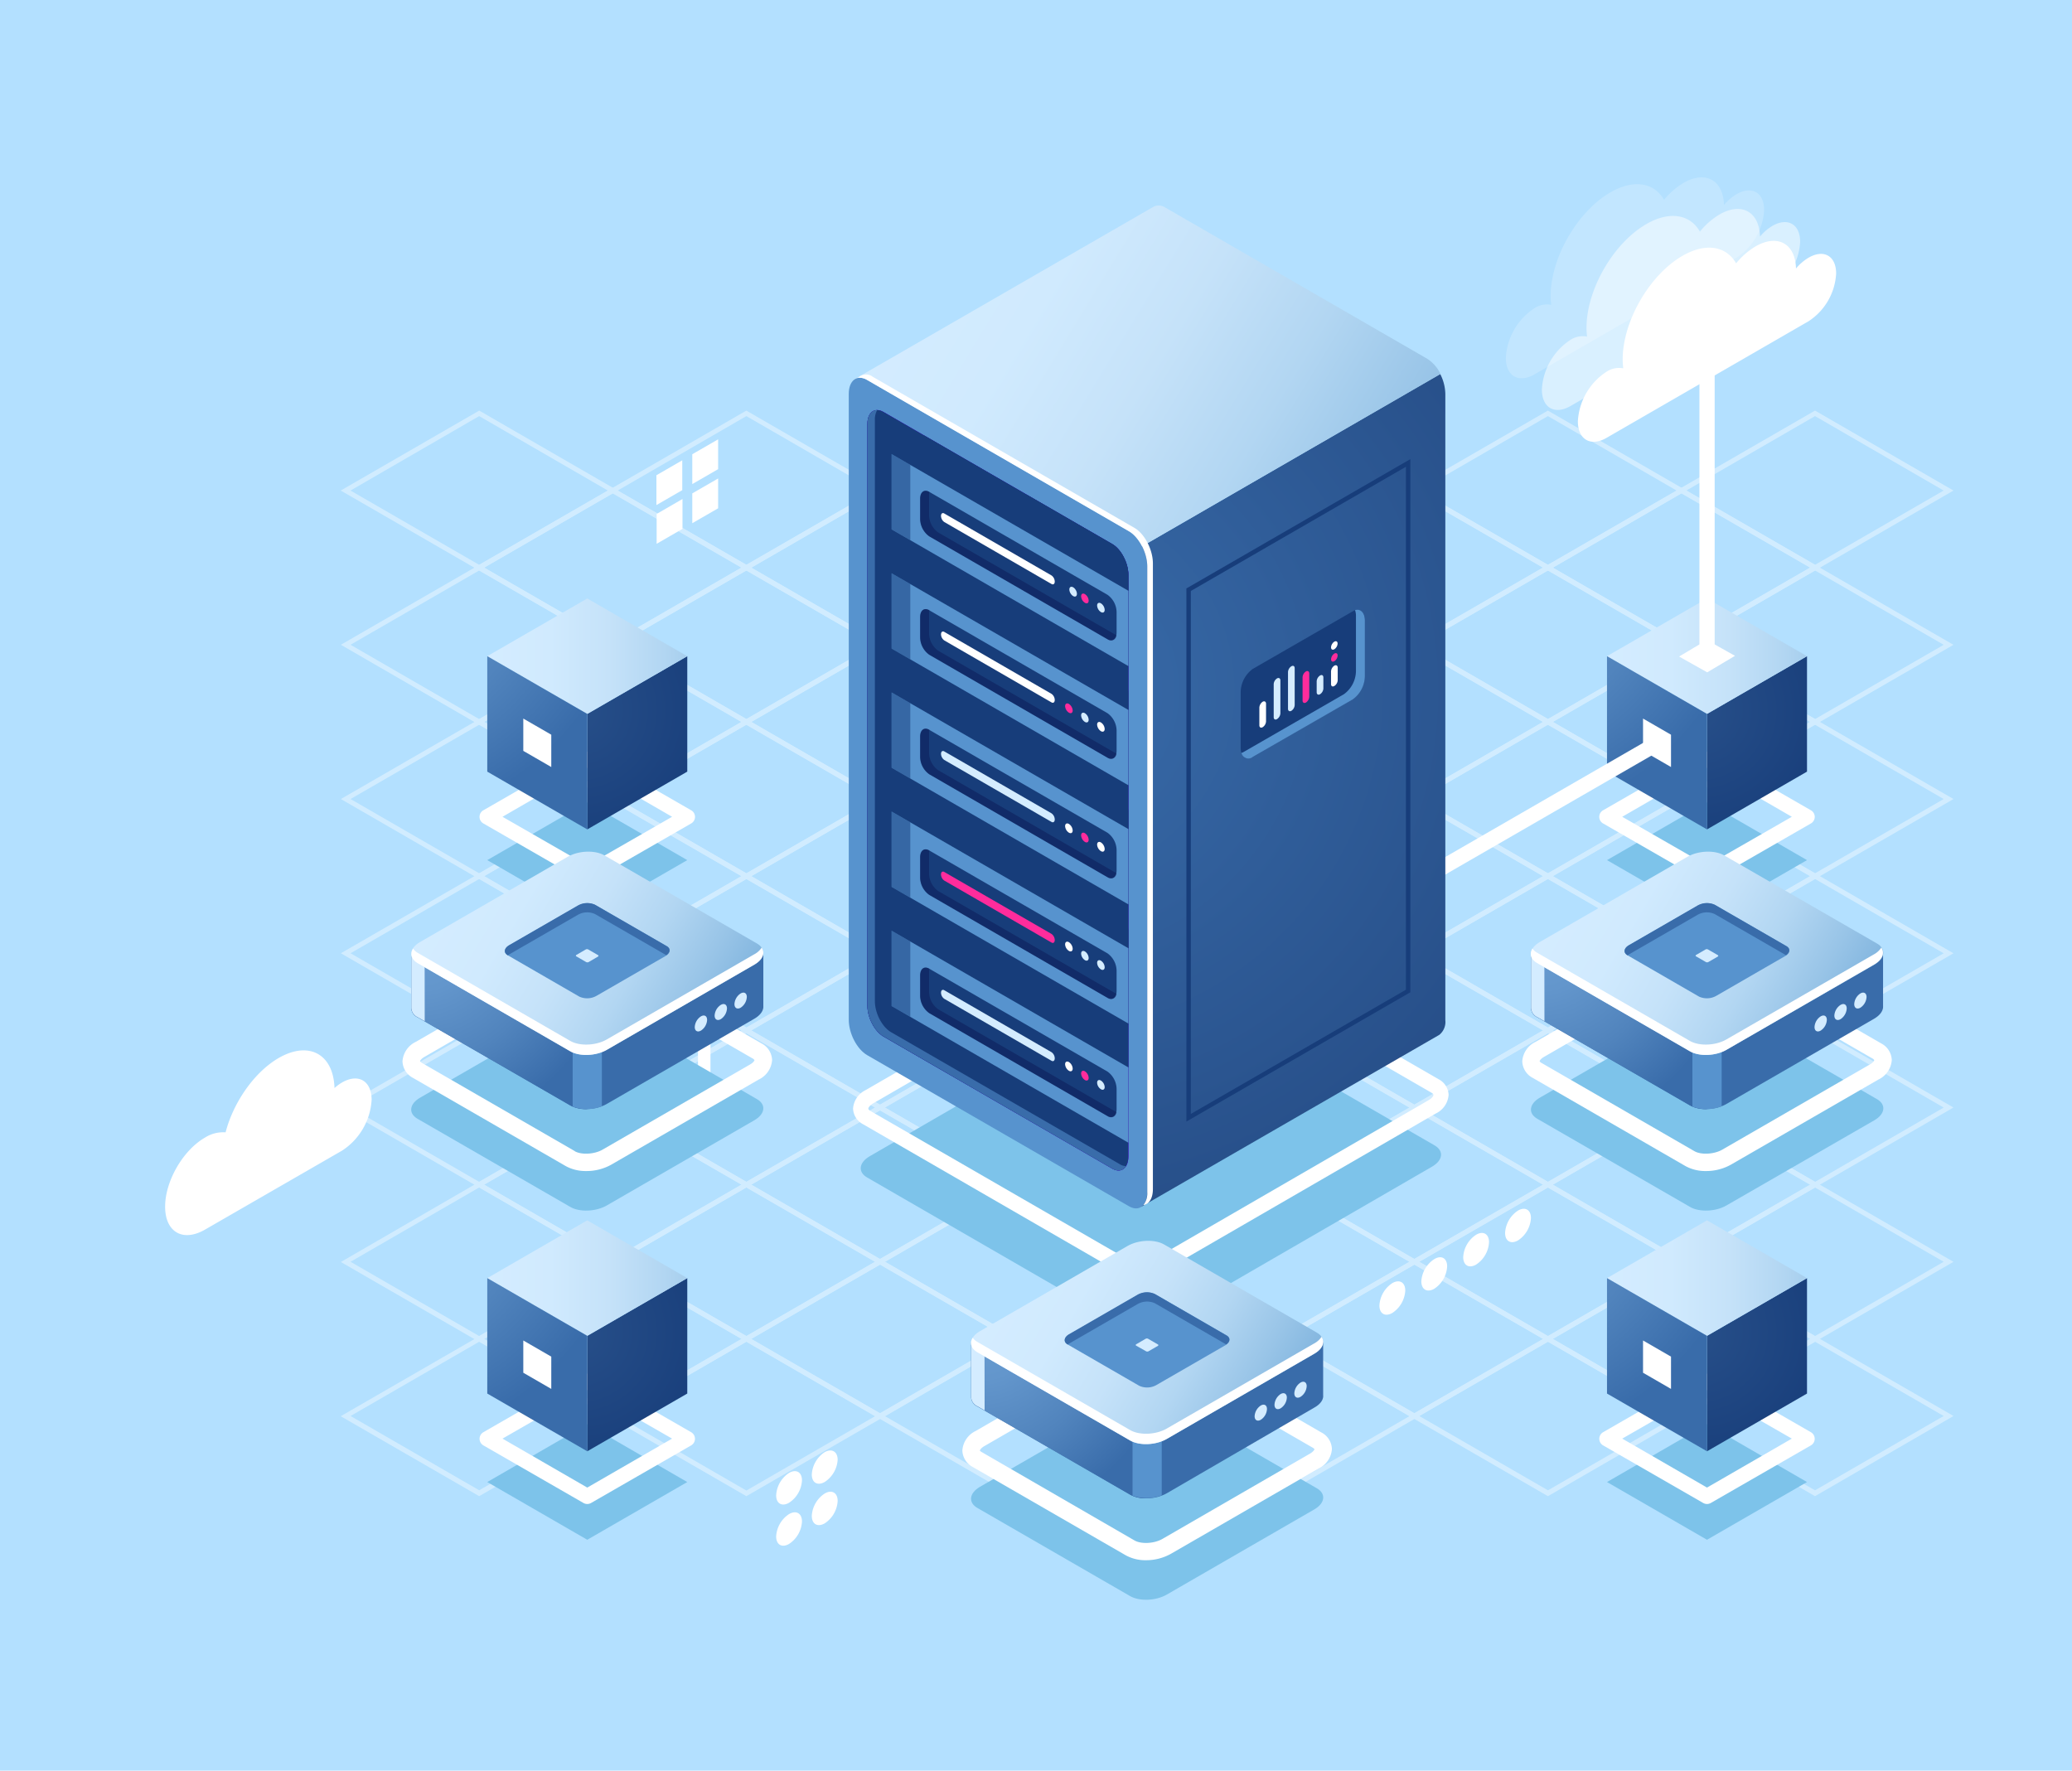 <svg id="Ñëîé_1" data-name="Ñëîé 1" xmlns="http://www.w3.org/2000/svg" xmlns:xlink="http://www.w3.org/1999/xlink" viewBox="0 0 468.05 400"><defs><style>.cls-1{fill:#b3e0ff;}.cls-2{opacity:0.4;}.cls-3,.cls-4,.cls-5{fill:#fff;}.cls-4{opacity:0.2;}.cls-28,.cls-5{opacity:0.5;}.cls-6{fill:#7dc3ea;}.cls-7{fill:url(#Áåçûìÿííûé_ãðàäèåíò_3);}.cls-8{fill:url(#Áåçûìÿííûé_ãðàäèåíò_9);}.cls-9{fill:url(#Áåçûìÿííûé_ãðàäèåíò_4);}.cls-10{fill:url(#Áåçûìÿííûé_ãðàäèåíò_3-2);}.cls-11{fill:url(#Áåçûìÿííûé_ãðàäèåíò_9-2);}.cls-12{fill:url(#Áåçûìÿííûé_ãðàäèåíò_4-2);}.cls-13{fill:url(#Áåçûìÿííûé_ãðàäèåíò_3-3);}.cls-14{fill:url(#Áåçûìÿííûé_ãðàäèåíò_9-3);}.cls-15{fill:url(#Áåçûìÿííûé_ãðàäèåíò_4-3);}.cls-16{fill:url(#Áåçûìÿííûé_ãðàäèåíò_3-4);}.cls-17{fill:url(#Áåçûìÿííûé_ãðàäèåíò_9-4);}.cls-18{fill:url(#Áåçûìÿííûé_ãðàäèåíò_4-4);}.cls-19{fill:url(#Áåçûìÿííûé_ãðàäèåíò_18);}.cls-20{fill:url(#Áåçûìÿííûé_ãðàäèåíò_9-5);}.cls-21{fill:#5793ce;}.cls-22{fill:url(#Áåçûìÿííûé_ãðàäèåíò_441);}.cls-23,.cls-28{fill:#173d7a;}.cls-24{fill:#396caa;}.cls-25{fill:#06033e;opacity:0.3;}.cls-26{fill:#d4ecff;}.cls-27{fill:#ff2c9c;}.cls-29{fill:url(#Áåçûìÿííûé_ãðàäèåíò_13);}.cls-30{fill:url(#Áåçûìÿííûé_ãðàäèåíò_45);}.cls-31{fill:url(#Áåçûìÿííûé_ãðàäèåíò_13-2);}.cls-32{fill:url(#Áåçûìÿííûé_ãðàäèåíò_45-2);}.cls-33{fill:url(#Áåçûìÿííûé_ãðàäèåíò_13-3);}.cls-34{fill:url(#Áåçûìÿííûé_ãðàäèåíò_45-3);}</style><radialGradient id="Áåçûìÿííûé_ãðàäèåíò_3" cx="130.52" cy="300.95" r="33.67" gradientUnits="userSpaceOnUse"><stop offset="0" stop-color="#274f89"/><stop offset="1" stop-color="#173d7a"/></radialGradient><linearGradient id="Áåçûìÿííûé_ãðàäèåíò_9" x1="110.07" y1="288.74" x2="169.65" y2="288.74" gradientUnits="userSpaceOnUse"><stop offset="0" stop-color="#d4ecff"/><stop offset="0.24" stop-color="#d0eafe"/><stop offset="0.46" stop-color="#c5e2f9"/><stop offset="0.67" stop-color="#b2d6f2"/><stop offset="0.88" stop-color="#98c4e7"/><stop offset="1" stop-color="#86b8e0"/></linearGradient><radialGradient id="Áåçûìÿííûé_ãðàäèåíò_4" cx="82.12" cy="266.11" r="60.86" gradientUnits="userSpaceOnUse"><stop offset="0" stop-color="#699dd1"/><stop offset="0.27" stop-color="#6396cc"/><stop offset="0.64" stop-color="#5184bd"/><stop offset="1" stop-color="#396caa"/></radialGradient><radialGradient id="Áåçûìÿííûé_ãðàäèåíò_3-2" cx="383.47" cy="160.46" r="33.67" xlink:href="#Áåçûìÿííûé_ãðàäèåíò_3"/><linearGradient id="Áåçûìÿííûé_ãðàäèåíò_9-2" x1="363.01" y1="148.24" x2="422.59" y2="148.24" xlink:href="#Áåçûìÿííûé_ãðàäèåíò_9"/><radialGradient id="Áåçûìÿííûé_ãðàäèåíò_4-2" cx="335.06" cy="125.62" r="60.86" xlink:href="#Áåçûìÿííûé_ãðàäèåíò_4"/><radialGradient id="Áåçûìÿííûé_ãðàäèåíò_3-3" cx="383.47" cy="300.95" r="33.67" xlink:href="#Áåçûìÿííûé_ãðàäèåíò_3"/><linearGradient id="Áåçûìÿííûé_ãðàäèåíò_9-3" x1="363.01" y1="288.74" x2="422.59" y2="288.74" xlink:href="#Áåçûìÿííûé_ãðàäèåíò_9"/><radialGradient id="Áåçûìÿííûé_ãðàäèåíò_4-3" cx="335.06" cy="266.11" r="60.86" xlink:href="#Áåçûìÿííûé_ãðàäèåíò_4"/><radialGradient id="Áåçûìÿííûé_ãðàäèåíò_3-4" cx="130.52" cy="160.46" r="33.67" xlink:href="#Áåçûìÿííûé_ãðàäèåíò_3"/><linearGradient id="Áåçûìÿííûé_ãðàäèåíò_9-4" x1="110.07" y1="148.24" x2="169.65" y2="148.24" xlink:href="#Áåçûìÿííûé_ãðàäèåíò_9"/><radialGradient id="Áåçûìÿííûé_ãðàäèåíò_4-4" cx="82.12" cy="125.62" r="60.86" xlink:href="#Áåçûìÿííûé_ãðàäèåíò_4"/><radialGradient id="Áåçûìÿííûé_ãðàäèåíò_18" cx="235.04" cy="156.07" r="121.15" gradientUnits="userSpaceOnUse"><stop offset="0" stop-color="#396caa"/><stop offset="1" stop-color="#274f89"/></radialGradient><linearGradient id="Áåçûìÿííûé_ãðàäèåíò_9-5" x1="196.94" y1="70.13" x2="309.9" y2="138.95" xlink:href="#Áåçûìÿííûé_ãðàäèåíò_9"/><linearGradient id="Áåçûìÿííûé_ãðàäèåíò_441" x1="-105.77" y1="1320.05" x2="-39.38" y2="1305.01" gradientTransform="matrix(0.87, 0.5, 0, 1.15, 285.26, -1301.59)" gradientUnits="userSpaceOnUse"><stop offset="0" stop-color="#3919bb"/><stop offset="1" stop-color="#6507fa"/></linearGradient><radialGradient id="Áåçûìÿííûé_ãðàäèåíò_13" cx="221.55" cy="299.77" r="43.62" xlink:href="#Áåçûìÿííûé_ãðàäèåíò_4"/><linearGradient id="Áåçûìÿííûé_ãðàäèåíò_45" x1="229.78" y1="285.78" x2="298.11" y2="326.52" gradientUnits="userSpaceOnUse"><stop offset="0" stop-color="#d4ecff"/><stop offset="0.2" stop-color="#d0eafe"/><stop offset="0.39" stop-color="#c5e2f9"/><stop offset="0.57" stop-color="#b2d6f2"/><stop offset="0.74" stop-color="#98c4e7"/><stop offset="0.84" stop-color="#86b8e0"/></linearGradient><radialGradient id="Áåçûìÿííûé_ãðàäèåíò_13-2" cx="348.02" cy="211.85" r="43.62" xlink:href="#Áåçûìÿííûé_ãðàäèåíò_4"/><linearGradient id="Áåçûìÿííûé_ãðàäèåíò_45-2" x1="356.26" y1="197.86" x2="424.59" y2="238.6" xlink:href="#Áåçûìÿííûé_ãðàäèåíò_45"/><radialGradient id="Áåçûìÿííûé_ãðàäèåíò_13-3" cx="95.08" cy="211.85" r="43.62" xlink:href="#Áåçûìÿííûé_ãðàäèåíò_4"/><linearGradient id="Áåçûìÿííûé_ãðàäèåíò_45-3" x1="103.32" y1="197.86" x2="171.65" y2="238.6" xlink:href="#Áåçûìÿííûé_ãðàäèåíò_45"/></defs><title>4</title><rect class="cls-1" width="468.05" height="400"/><g class="cls-2"><path class="cls-3" d="M410,128.88l-31.29-18.06L410,92.76l.28.16,31,17.9Zm-29.08-18.06L410,127.6l29.06-16.78L410,94Z" transform="translate(0 0)"/><path class="cls-3" d="M349.66,128.88l-31.28-18.06,31.28-18.06,31.28,18.06Zm-29.07-18.06,29.07,16.78,29.07-16.78L349.66,94Z" transform="translate(0 0)"/><path class="cls-3" d="M379.84,146.31l-.28-.16-31-17.91,31.29-18.06,31.28,18.06Zm-29.07-18.07L379.84,145l29.07-16.79-29.07-16.78Z" transform="translate(0 0)"/><path class="cls-3" d="M410,163.73l-.28-.16-31-17.9L410,127.6l.27.16,31,17.91ZM381,145.67,410,162.45l29.07-16.78L410,128.88Z" transform="translate(0 0)"/><path class="cls-3" d="M289.31,128.88l-.28-.16-31-17.9,31.29-18.06.27.16,31,17.9Zm-29.07-18.06,29.07,16.78,29.07-16.78L289.31,94Z" transform="translate(0 0)"/><path class="cls-3" d="M319.48,146.31,288.2,128.24l31.28-18.06,31.29,18.06Zm-29.07-18.07L319.48,145l29.07-16.79-29.07-16.78Z" transform="translate(0 0)"/><path class="cls-3" d="M349.66,163.73l-.27-.16-31-17.9,31.28-18.07.28.16,31,17.91Zm-29.07-18.06,29.07,16.78,29.07-16.78-29.07-16.79Z" transform="translate(0 0)"/><path class="cls-3" d="M379.84,181.15l-.28-.16-31-17.9L379.84,145l.27.16,31,17.9Zm-29.07-18.06,29.07,16.78,29.07-16.78-29.07-16.78Z" transform="translate(0 0)"/><path class="cls-3" d="M410,198.57l-.28-.16-31-17.9L410,162.45l31.28,18.06ZM381,180.51,410,197.29l29.07-16.78L410,163.73Z" transform="translate(0 0)"/><path class="cls-3" d="M229,128.88l-.27-.16-31-17.9L229,92.76l.28.16,31,17.9Zm-29.07-18.06L229,127.6,258,110.82,229,94Z" transform="translate(0 0)"/><path class="cls-3" d="M259.13,146.3l-.28-.16-31-17.9,31.28-18.06.28.16,31,17.9Zm-29.07-18.06L259.13,145l29.07-16.78-29.07-16.78Z" transform="translate(0 0)"/><path class="cls-3" d="M289.31,163.73l-.28-.16-31-17.91,31.29-18.06,31.28,18.07Zm-29.07-18.07,29.07,16.79,29.07-16.78-29.07-16.79Z" transform="translate(0 0)"/><path class="cls-3" d="M319.48,181.15,288.2,163.09,319.48,145l.28.16,31,17.9Zm-29.06-18.06,29.06,16.78,29.07-16.78-29.07-16.78Z" transform="translate(0 0)"/><path class="cls-3" d="M349.66,198.57l-.27-.16-31-17.9,31.28-18.06.28.16,31,17.9Zm-29.07-18.06,29.07,16.78,29.07-16.78-29.07-16.78Z" transform="translate(0 0)"/><path class="cls-3" d="M379.84,216l-.28-.16-31-17.91,31.28-18.06.28.16,31,17.9Zm-29.07-18.07,29.07,16.79,29.07-16.79-29.07-16.78Z" transform="translate(0 0)"/><path class="cls-3" d="M410,233.42l-.28-.16-31-17.9L410,197.29l.27.16,31,17.91ZM381,215.36,410,232.14l29.07-16.78L410,198.57Z" transform="translate(0 0)"/><path class="cls-3" d="M168.6,128.88l-.28-.16-31-17.9L168.6,92.76l.27.16,31,17.9Zm-29.07-18.06L168.6,127.6l29.07-16.78L168.6,94Z" transform="translate(0 0)"/><path class="cls-3" d="M198.78,146.3l-31.29-18.06,31.28-18.06.28.16,31,17.9Zm-29.07-18.06L198.78,145l29.07-16.78-29.08-16.78Z" transform="translate(0 0)"/><path class="cls-3" d="M229,163.73l-.27-.16-31-17.91L229,127.6l.28.16,31,17.9Zm-29.07-18.07L229,162.45,258,145.66,229,128.88Z" transform="translate(0 0)"/><path class="cls-3" d="M259.13,181.15l-.27-.16-31-17.9L259.13,145l.28.17,31,17.9Zm-29.07-18.06,29.07,16.78,29.07-16.78L259.13,146.3Z" transform="translate(0 0)"/><path class="cls-3" d="M289.31,198.57,258,180.51l31.29-18.06,31.28,18.06Zm-29.07-18.06,29.07,16.78,29.07-16.78-29.07-16.78Z" transform="translate(0 0)"/><path class="cls-3" d="M319.49,216l-.28-.16-31-17.91,31.28-18.06.28.16,31,17.9Zm-29.07-18.07,29.07,16.79,29.07-16.79-29.08-16.78Z" transform="translate(0 0)"/><path class="cls-3" d="M349.66,233.42l-31.28-18.06,31.28-18.07.28.16,31,17.91Zm-29.07-18.06,29.07,16.78,29.07-16.78-29.07-16.79Z" transform="translate(0 0)"/><path class="cls-3" d="M379.84,250.84l-.27-.16-31-17.9,31.28-18.06.28.16,31,17.9Zm-29.07-18.06,29.07,16.78,29.07-16.78L379.84,216Z" transform="translate(0 0)"/><path class="cls-3" d="M410,268.27l-.28-.16-31-17.91L410,232.14l.27.16,31,17.9ZM381,250.2,410,267l29.07-16.79L410,233.42Z" transform="translate(0 0)"/><path class="cls-3" d="M108.24,128.88l-.27-.16-31-17.9,31.28-18.06.28.16,31,17.9ZM79.17,110.82l29.07,16.78,29.07-16.78L108.24,94Z" transform="translate(0 0)"/><path class="cls-3" d="M138.42,146.3l-.27-.16-31-17.9,31.28-18.06.28.16,31,17.9Zm-29.07-18.06L138.42,145l29.07-16.78-29.07-16.78Z" transform="translate(0 0)"/><path class="cls-3" d="M168.6,163.73l-.28-.16-31-17.91L168.6,127.6l31.28,18.06Zm-29.07-18.07,29.07,16.79,29.07-16.79L168.6,128.88Z" transform="translate(0 0)"/><path class="cls-3" d="M198.78,181.15l-31.29-18.06L198.78,145l.27.17,31,17.9Zm-29.07-18.06,29.07,16.78,29.07-16.78L198.78,146.3Z" transform="translate(0 0)"/><path class="cls-3" d="M229,198.57l-.27-.16-31-17.9L229,162.45l.28.16,31,17.9Zm-29.07-18.06L229,197.29,258,180.51,229,163.73Z" transform="translate(0 0)"/><path class="cls-3" d="M259.13,216l-31.28-18.07,31.28-18.06,31.29,18.06Zm-29.07-18.07,29.07,16.79,29.07-16.79-29.07-16.78Z" transform="translate(0 0)"/><path class="cls-3" d="M289.31,233.42l-.28-.16-31-17.9,31.29-18.07.27.16,31,17.91Zm-29.07-18.06,29.07,16.78,29.07-16.78-29.07-16.79Z" transform="translate(0 0)"/><path class="cls-3" d="M319.49,250.84l-.28-.16-31-17.9,31.29-18.06,31.28,18.06Zm-29.07-18.06,29.07,16.78,29.07-16.78L319.49,216Z" transform="translate(0 0)"/><path class="cls-3" d="M349.66,268.27,318.38,250.2l31.28-18.06.28.16,31,17.9ZM320.59,250.2,349.66,267l29.07-16.79-29.07-16.78Z" transform="translate(0 0)"/><path class="cls-3" d="M379.84,285.69l-.27-.16-31-17.9,31.28-18.07.28.16,31,17.91Zm-29.07-18.06,29.07,16.78,29.07-16.78-29.07-16.79Z" transform="translate(0 0)"/><path class="cls-3" d="M410,303.11l-.28-.16-31-17.9L410,267l.28.16,31,17.9ZM381,285.05,410,301.83l29.07-16.78L410,268.27Z" transform="translate(0 0)"/><path class="cls-3" d="M108.24,163.73l-.27-.16L77,145.66l31.28-18.06.28.16,31,17.9ZM79.17,145.66l29.07,16.79,29.07-16.79-29.07-16.78Z" transform="translate(0 0)"/><path class="cls-3" d="M138.42,181.15l-.27-.16-31-17.9L138.42,145l.28.16,31,17.91Zm-29.07-18.06,29.07,16.78,29.07-16.78L138.42,146.3Z" transform="translate(0 0)"/><path class="cls-3" d="M168.6,198.57l-.28-.16-31-17.9,31.28-18.06,31.28,18.06Zm-29.07-18.06,29.07,16.78,29.07-16.78L168.6,163.73Z" transform="translate(0 0)"/><path class="cls-3" d="M198.78,216l-.28-.16-31-17.9,31.29-18.06.27.16,31,17.9Zm-29.07-18.06,29.07,16.79,29.07-16.79-29.07-16.78Z" transform="translate(0 0)"/><path class="cls-3" d="M229,233.42l-31.29-18.06L229,197.29l31.29,18.07Zm-29.07-18.06L229,232.14,258,215.36,229,198.57Z" transform="translate(0 0)"/><path class="cls-3" d="M259.13,250.84l-31.28-18.06,31.28-18.06.28.16,31,17.9Zm-29.07-18.06,29.07,16.78,29.07-16.78L259.13,216Z" transform="translate(0 0)"/><path class="cls-3" d="M289.31,268.26l-.28-.16-31-17.9,31.29-18.06.28.16,31,17.9ZM260.24,250.2,289.31,267l29.07-16.78-29.07-16.78Z" transform="translate(0 0)"/><path class="cls-3" d="M319.49,285.69l-.28-.16-31-17.91,31.29-18.06,31.28,18.07Zm-29.07-18.07,29.07,16.79,29.07-16.78-29.07-16.79Z" transform="translate(0 0)"/><path class="cls-3" d="M349.67,303.11l-.28-.16-31-17.9L349.66,267l.28.16,31,17.9ZM320.6,285.05l29.07,16.78,29.06-16.78-29.07-16.78Z" transform="translate(0 0)"/><path class="cls-3" d="M379.84,320.53l-31.28-18.06,31.28-18.06.28.16,31,17.9Zm-29.07-18.06,29.07,16.78,29.07-16.78-29.07-16.78Z" transform="translate(0 0)"/><path class="cls-3" d="M410,338l-.28-.16-31-17.91L410,301.83l.28.16,31,17.9ZM381,319.89,410,336.68l29.07-16.79L410,303.11Z" transform="translate(0 0)"/><path class="cls-3" d="M108.25,198.57,77,180.51l31.28-18.06.28.16,31,17.9ZM79.18,180.51l29.07,16.78,29.07-16.78-29.08-16.78Z" transform="translate(0 0)"/><path class="cls-3" d="M138.42,216l-.27-.16-31-17.9,31.28-18.06.28.16,31,17.9Zm-29.07-18.06,29.07,16.79,29.07-16.79-29.07-16.78Z" transform="translate(0 0)"/><path class="cls-3" d="M168.6,233.42l-.28-.16-31-17.9,31.28-18.07.28.16,31,17.91Zm-29.07-18.06,29.07,16.78,29.07-16.78L168.6,198.57Z" transform="translate(0 0)"/><path class="cls-3" d="M198.78,250.84l-.28-.16-31-17.9,31.29-18.06,31.28,18.06Zm-29.07-18.06,29.07,16.78,29.07-16.78L198.78,216Z" transform="translate(0 0)"/><path class="cls-3" d="M229,268.26,197.67,250.2,229,232.14l31.28,18.06ZM199.89,250.2,229,267,258,250.2,229,233.42Z" transform="translate(0 0)"/><path class="cls-3" d="M259.13,285.69l-31.28-18.07,31.28-18.06.28.16,31,17.9Zm-29.07-18.07,29.07,16.79,29.07-16.79-29.07-16.78Z" transform="translate(0 0)"/><path class="cls-3" d="M289.31,303.11,289,303l-31-17.9L289.31,267l.28.17,31,17.9Zm-29.07-18.06,29.07,16.78,29.07-16.78-29.07-16.79Z" transform="translate(0 0)"/><path class="cls-3" d="M319.49,320.53l-.28-.16-31-17.9,31.29-18.06.27.16,31,17.9Zm-29.07-18.06,29.07,16.78,29.07-16.78-29.07-16.78Z" transform="translate(0 0)"/><path class="cls-3" d="M349.67,338l-.28-.16-31-17.91,31.29-18.06L381,319.89ZM320.6,319.89l29.07,16.79,29.07-16.79-29.07-16.78Z" transform="translate(0 0)"/><path class="cls-3" d="M108.25,233.42,77,215.35l31.29-18.06.27.16,31,17.91ZM79.18,215.35l29.07,16.79,29.07-16.78-29.07-16.79Z" transform="translate(0 0)"/><path class="cls-3" d="M138.42,250.84l-.27-.16-31-17.9,31.28-18.06.28.16,31,17.9Zm-29.07-18.06,29.07,16.78,29.07-16.78L138.42,216Z" transform="translate(0 0)"/><path class="cls-3" d="M168.6,268.26l-.27-.16-31-17.9,31.28-18.06.28.16,31,17.9ZM139.53,250.2,168.6,267l29.07-16.78L168.6,233.42Z" transform="translate(0 0)"/><path class="cls-3" d="M198.78,285.69l-31.29-18.07,31.29-18.06,31.28,18.06Zm-29.07-18.07,29.07,16.79,29.07-16.79-29.07-16.78Z" transform="translate(0 0)"/><path class="cls-3" d="M229,303.11l-.28-.16-31-17.9L229,267l31.28,18.07Zm-29.07-18.06L229,301.83,258,285.05,229,268.26Z" transform="translate(0 0)"/><path class="cls-3" d="M259.13,320.53l-31.28-18.06,31.28-18.06.28.16,31,17.9Zm-29.07-18.06,29.07,16.78,29.07-16.78-29.07-16.78Z" transform="translate(0 0)"/><path class="cls-3" d="M289.31,338l-.27-.16-31-17.91,31.28-18.06.28.16,31,17.9Zm-29.07-18.07,29.07,16.79,29.07-16.79-29.07-16.78Z" transform="translate(0 0)"/><path class="cls-3" d="M108.25,268.26l-.28-.16L77,250.2l31.29-18.06.27.16,31,17.9ZM79.18,250.2,108.25,267l29.07-16.78-29.07-16.78Z" transform="translate(0 0)"/><path class="cls-3" d="M138.43,285.69l-31.29-18.07,31.28-18.06.28.16,31,17.9Zm-29.07-18.07,29.07,16.79,29.06-16.79-29.07-16.78Z" transform="translate(0 0)"/><path class="cls-3" d="M168.6,303.11l-.27-.16-31-17.9L168.6,267l31.29,18.07Zm-29.07-18.06,29.07,16.78,29.07-16.78L168.6,268.26Z" transform="translate(0 0)"/><path class="cls-3" d="M198.78,320.53,167.5,302.47l31.28-18.06.28.16,31,17.9Zm-29.07-18.06,29.07,16.78,29.07-16.78-29.07-16.78Z" transform="translate(0 0)"/><path class="cls-3" d="M229,338l-.28-.16-31-17.9L229,301.83l31.28,18.06Zm-29.07-18.06L229,336.68,258,319.89,229,303.11Z" transform="translate(0 0)"/><path class="cls-3" d="M108.25,303.11,108,303l-31-17.9L108.25,267l31.28,18.07ZM79.18,285.05l29.07,16.78,29.07-16.78-29.07-16.79Z" transform="translate(0 0)"/><path class="cls-3" d="M138.43,320.53l-.28-.16-31-17.9,31.29-18.06.27.16,31,17.9Zm-29.07-18.06,29.07,16.78,29.07-16.78-29.07-16.78Z" transform="translate(0 0)"/><path class="cls-3" d="M168.6,338l-31.28-18.06,31.28-18.06,31.29,18.06Zm-29.07-18.06,29.07,16.79,29.07-16.79L168.6,303.11Z" transform="translate(0 0)"/><path class="cls-3" d="M108.25,338l-.28-.16-31-17.9,31.29-18.06.27.16,31,17.9ZM79.18,319.89l29.07,16.78,29.07-16.78-29.07-16.78Z" transform="translate(0 0)"/></g><path class="cls-3" d="M77.26,244.55a10.45,10.45,0,0,0-1.7,1.25c-.24-7.67-5.78-10.72-12.6-6.79-5.55,3.21-10.26,10.08-12,16.8A7.62,7.62,0,0,0,46.3,257c-5,2.88-9,9.86-9,15.6s4,8.06,9,5.19l31-17.87a14.69,14.69,0,0,0,6.65-11.51C83.91,244.15,80.93,242.43,77.26,244.55Z" transform="translate(0 0)"/><path class="cls-3" d="M317.44,291.55a6.45,6.45,0,0,1-2.92,5.06c-1.61.93-2.92.18-2.92-1.68a6.45,6.45,0,0,1,2.92-5.06C316.13,288.94,317.44,289.69,317.44,291.55Z" transform="translate(0 0)"/><path class="cls-3" d="M326.9,286.09a6.44,6.44,0,0,1-2.92,5.06c-1.61.93-2.91.17-2.91-1.69a6.44,6.44,0,0,1,2.91-5C325.6,283.48,326.9,284.23,326.9,286.09Z" transform="translate(0 0)"/><path class="cls-3" d="M336.36,280.63a6.44,6.44,0,0,1-2.91,5.05c-1.62.94-2.92.18-2.92-1.68a6.44,6.44,0,0,1,2.92-5.06C335.06,278,336.36,278.77,336.36,280.63Z" transform="translate(0 0)"/><path class="cls-3" d="M345.83,275.17a6.45,6.45,0,0,1-2.92,5.05c-1.61.93-2.92.18-2.92-1.68a6.47,6.47,0,0,1,2.92-5.06C344.52,272.55,345.83,273.3,345.83,275.17Z" transform="translate(0 0)"/><path class="cls-3" d="M181.16,343.73a6.44,6.44,0,0,1-2.92,5.06c-1.61.93-2.91.18-2.91-1.69a6.44,6.44,0,0,1,2.91-5.05C179.86,341.12,181.16,341.87,181.16,343.73Z" transform="translate(0 0)"/><path class="cls-3" d="M189.22,339.08a6.45,6.45,0,0,1-2.92,5.06c-1.61.93-2.92.18-2.92-1.69a6.45,6.45,0,0,1,2.92-5.05C187.91,336.47,189.22,337.22,189.22,339.08Z" transform="translate(0 0)"/><path class="cls-3" d="M181.16,334.44a6.42,6.42,0,0,1-2.92,5.05c-1.61.93-2.91.18-2.91-1.68a6.44,6.44,0,0,1,2.91-5.06C179.86,331.82,181.16,332.57,181.16,334.44Z" transform="translate(0 0)"/><path class="cls-3" d="M189.22,329.79a6.45,6.45,0,0,1-2.92,5c-1.61.93-2.92.18-2.92-1.68a6.47,6.47,0,0,1,2.92-5.06C187.91,327.17,189.22,327.92,189.22,329.79Z" transform="translate(0 0)"/><polygon class="cls-3" points="154.12 110.73 148.28 114.1 148.28 107.36 154.12 103.99 154.12 110.73"/><polygon class="cls-3" points="162.22 105.99 156.38 109.36 156.38 102.62 162.22 99.25 162.22 105.99"/><polygon class="cls-3" points="154.17 119.48 148.33 122.85 148.33 116.11 154.17 112.73 154.17 119.48"/><polygon class="cls-3" points="162.22 114.83 156.38 118.2 156.38 111.46 162.22 108.09 162.22 114.83"/><path class="cls-4" d="M392.28,43.87a11.41,11.41,0,0,0-2.85,2.45c-.13-5.62-4.17-7.87-9.13-5a16.6,16.6,0,0,0-4.4,3.83c-2.21-3.86-6.79-4.76-12.1-1.7-7.47,4.31-13.52,14.8-13.52,23.42a16.15,16.15,0,0,0,.14,2,5.06,5.06,0,0,0-3.79.76,14.31,14.31,0,0,0-6.47,11.21c0,4.12,2.9,5.79,6.47,3.73l45.65-26.36a13.72,13.72,0,0,0,6.22-10.77C398.5,43.49,395.72,41.89,392.28,43.87Z" transform="translate(0 0)"/><path class="cls-5" d="M400.42,51a10.88,10.88,0,0,0-2.85,2.45c-.14-5.62-4.17-7.87-9.14-5A16.56,16.56,0,0,0,384,52.32c-2.21-3.87-6.79-4.76-12.1-1.7-7.47,4.31-13.52,14.8-13.52,23.42a16.2,16.2,0,0,0,.13,2,5.08,5.08,0,0,0-3.79.76A14.3,14.3,0,0,0,348.3,88c0,4.12,2.89,5.79,6.46,3.73L400.42,65.4a13.75,13.75,0,0,0,6.22-10.77C406.64,50.66,403.85,49.06,400.42,51Z" transform="translate(0 0)"/><path class="cls-3" d="M408.56,58.21a11.08,11.08,0,0,0-2.86,2.45c-.13-5.62-4.16-7.87-9.13-5a16.56,16.56,0,0,0-4.39,3.83c-2.22-3.87-6.8-4.76-12.11-1.7-7.47,4.31-13.52,14.8-13.52,23.42a16,16,0,0,0,.14,2,5.13,5.13,0,0,0-3.79.77,14.3,14.3,0,0,0-6.47,11.2c0,4.13,2.9,5.8,6.47,3.74l45.66-26.36a13.75,13.75,0,0,0,6.21-10.77C414.77,57.83,412,56.22,408.56,58.21Z" transform="translate(0 0)"/><path class="cls-3" d="M143.42,259.56a1.38,1.38,0,0,1-.71-.19,1.42,1.42,0,0,1-.7-1.22V240.06a1.42,1.42,0,0,1,.7-1.22l15.67-9.05a1.41,1.41,0,0,1,2.11,1.23V249.1a1.41,1.41,0,0,1-.7,1.23l-15.67,9A1.34,1.34,0,0,1,143.42,259.56Zm1.41-18.68V255.7l12.84-7.41V233.46Zm14.25,8.22h0Z" transform="translate(0 0)"/><polygon class="cls-6" points="132.66 347.85 110.07 334.81 132.66 321.76 155.25 334.81 132.66 347.85"/><path class="cls-3" d="M132.66,339.77a1.76,1.76,0,0,1-.86-.23l-22.59-13a1.72,1.72,0,0,1,0-3l22.59-13a1.76,1.76,0,0,1,1.72,0l22.59,13a1.72,1.72,0,0,1,0,3l-22.59,13A1.76,1.76,0,0,1,132.66,339.77ZM113.51,325l19.15,11.06L151.82,325,132.66,314Z" transform="translate(0 0)"/><polygon class="cls-7" points="155.25 314.82 132.66 327.86 132.66 301.78 155.25 288.74 155.25 314.82"/><polygon class="cls-8" points="132.66 301.78 110.07 288.74 132.66 275.69 155.25 288.74 132.66 301.78"/><polygon class="cls-9" points="132.66 327.86 110.07 314.82 110.07 288.74 132.66 301.78 132.66 327.86"/><polygon class="cls-3" points="124.53 313.77 118.21 310.12 118.21 302.83 124.53 306.48 124.53 313.77"/><polygon class="cls-6" points="385.6 207.35 363.01 194.31 385.6 181.27 408.19 194.31 385.6 207.35"/><path class="cls-3" d="M385.6,199.27a1.68,1.68,0,0,1-.86-.23l-22.59-13a1.71,1.71,0,0,1,0-3l22.59-13a1.71,1.71,0,0,1,1.72,0l22.59,13a1.71,1.71,0,0,1,0,3l-22.59,13A1.63,1.63,0,0,1,385.6,199.27Zm-19.15-14.75,19.15,11,19.16-11L385.6,173.46Z" transform="translate(0 0)"/><polygon class="cls-10" points="408.19 174.32 385.6 187.37 385.6 161.28 408.19 148.24 408.19 174.32"/><polygon class="cls-11" points="385.6 161.28 363.01 148.24 385.6 135.2 408.19 148.24 385.6 161.28"/><polygon class="cls-12" points="385.6 187.37 363.01 174.32 363.01 148.24 385.6 161.28 385.6 187.37"/><polygon class="cls-3" points="377.47 173.28 371.15 169.63 371.15 162.33 377.47 165.98 377.47 173.28"/><polygon class="cls-3" points="379.29 148.32 385.56 144.59 391.92 148.16 385.65 151.89 379.29 148.32"/><polygon class="cls-6" points="385.6 347.85 363.01 334.81 385.6 321.76 408.19 334.81 385.6 347.85"/><path class="cls-3" d="M385.6,339.77a1.79,1.79,0,0,1-.86-.23l-22.59-13a1.72,1.72,0,0,1,0-3l22.59-13a1.76,1.76,0,0,1,1.72,0l22.59,13a1.72,1.72,0,0,1,0,3l-22.59,13A1.73,1.73,0,0,1,385.6,339.77ZM366.45,325l19.15,11.06L404.76,325,385.6,314Z" transform="translate(0 0)"/><polygon class="cls-13" points="408.19 314.82 385.6 327.86 385.6 301.78 408.19 288.74 408.19 314.82"/><polygon class="cls-14" points="385.6 301.78 363.01 288.74 385.6 275.69 408.19 288.74 385.6 301.78"/><polygon class="cls-15" points="385.6 327.86 363.01 314.82 363.01 288.74 385.6 301.78 385.6 327.86"/><polygon class="cls-3" points="377.47 313.77 371.15 310.12 371.15 302.83 377.47 306.48 377.47 313.77"/><polygon class="cls-6" points="132.66 207.35 110.07 194.31 132.66 181.27 155.25 194.31 132.66 207.35"/><path class="cls-3" d="M132.66,199.27a1.66,1.66,0,0,1-.86-.23l-22.59-13a1.71,1.71,0,0,1,0-3l22.59-13a1.71,1.71,0,0,1,1.72,0l22.59,13a1.71,1.71,0,0,1,0,3l-22.59,13A1.66,1.66,0,0,1,132.66,199.27Zm-19.15-14.75,19.15,11,19.16-11-19.16-11.06Z" transform="translate(0 0)"/><polygon class="cls-16" points="155.25 174.32 132.66 187.37 132.66 161.28 155.25 148.24 155.25 174.32"/><polygon class="cls-17" points="132.66 161.28 110.07 148.24 132.66 135.2 155.25 148.24 132.66 161.28"/><polygon class="cls-18" points="132.66 187.37 110.07 174.32 110.07 148.24 132.66 161.28 132.66 187.37"/><polygon class="cls-3" points="124.53 173.28 118.21 169.63 118.21 162.33 124.53 165.98 124.53 173.28"/><rect class="cls-3" x="303.21" y="185.41" width="75.86" height="3.43" transform="translate(-47.86 195.58) rotate(-29.99)"/><path class="cls-6" d="M253.8,299.48,195.87,266c-2.13-1.23-1.86-3.37.59-4.79l61.41-35.54c2.45-1.42,6.16-1.57,8.28-.34l57.94,33.44c2.12,1.23,1.85,3.37-.6,4.79l-61.41,35.54C259.63,300.55,255.92,300.7,253.8,299.48Z" transform="translate(0 0)"/><path class="cls-3" d="M257.41,288.48a9.11,9.11,0,0,1-4.47-1L195,254a4.18,4.18,0,0,1-2.3-3.57,5.07,5.07,0,0,1,2.89-4.19L257,210.69c3-1.72,7.36-1.87,10-.35l57.93,33.45a4.16,4.16,0,0,1,2.3,3.56,5.07,5.07,0,0,1-2.89,4.2l-61.41,35.54A11.32,11.32,0,0,1,257.41,288.48Zm-2.75-4c1.59.92,4.66.76,6.57-.34l61.4-35.55c.86-.49,1.17-1,1.17-1.22s-.18-.36-.57-.59l-57.94-33.44c-1.59-.92-4.66-.76-6.57.34l-61.4,35.54c-.86.5-1.17,1-1.17,1.22s.18.36.57.59Z" transform="translate(0 0)"/><path class="cls-19" d="M258,123.41s-31.81,3-51,4.5l50.81,144.71L325,233.86l0,0,.12-.07h0a3.73,3.73,0,0,0,1.37-3.31V89a10.21,10.21,0,0,0-1.16-4.51Z" transform="translate(0 0)"/><path class="cls-20" d="M322.4,81.05,263.29,46.92a2.68,2.68,0,0,0-2.69-.23h0L193.12,85.62l3.18,11.77,16.92,48.18,3.18,1.84,109-62.92A8.32,8.32,0,0,0,322.4,81.05Z" transform="translate(0 0)"/><path class="cls-21" d="M255,272.49l-59.11-34.12c-2.3-1.33-4.16-4.89-4.16-8V89c0-3.07,1.86-4.48,4.16-3.15L255,120c2.3,1.32,4.16,4.89,4.16,8V269.35C259.13,272.41,257.27,273.82,255,272.49Z" transform="translate(0 0)"/><path class="cls-3" d="M256.24,119.24,197.13,85.11a2.46,2.46,0,0,0-3.27.24,3.09,3.09,0,0,1,2,.47L255,120c2.3,1.32,4.16,4.89,4.16,8V269.35a4.27,4.27,0,0,1-.89,2.9c1.29-.2,2.16-1.52,2.16-3.62V127.19C260.4,124.12,258.54,120.56,256.24,119.24Z" transform="translate(0 0)"/><path class="cls-22" d="M251.25,264l-51.67-29.84c-2-1.16-3.64-4.27-3.64-6.95V95.83c0-2.68,1.63-3.91,3.64-2.75l51.67,29.83c2,1.16,3.64,4.27,3.64,7V261.23C254.89,263.91,253.26,265.14,251.25,264Z" transform="translate(0 0)"/><path class="cls-22" d="M251.25,264l-51.67-29.84c-2-1.16-3.64-4.27-3.64-6.95V95.83c0-2.68,1.63-3.91,3.64-2.75l51.67,29.83c2,1.16,3.64,4.27,3.64,7V261.23C254.89,263.91,253.26,265.14,251.25,264Z" transform="translate(0 0)"/><path class="cls-23" d="M251.25,264l-51.67-29.84c-2-1.16-3.64-4.27-3.64-6.95V95.83c0-2.68,1.63-3.91,3.64-2.75l51.67,29.83c2,1.16,3.64,4.27,3.64,7V261.23C254.89,263.91,253.26,265.14,251.25,264Z" transform="translate(0 0)"/><path class="cls-24" d="M252.94,263l-51.67-29.83c-2-1.16-3.64-4.27-3.64-7V94.84a4.21,4.21,0,0,1,.52-2.2c-1.3,0-2.21,1.19-2.21,3.19V227.19c0,2.68,1.63,5.79,3.64,6.95L251.25,264c1.33.76,2.48.48,3.12-.56A2.84,2.84,0,0,1,252.94,263Z" transform="translate(0 0)"/><path class="cls-23" d="M251.25,203.67l-19.2-11.09-30.63,17.68,53.47,30.88V210.62C254.89,207.94,253.26,204.83,251.25,203.67Z" transform="translate(0 0)"/><path class="cls-23" d="M251.25,176.75l-19.2-11.09-30.63,17.68,53.47,30.88V183.7C254.89,181,253.26,177.91,251.25,176.75Z" transform="translate(0 0)"/><path class="cls-23" d="M251.25,149.83l-19.2-11.09-30.63,17.69,53.47,30.87V156.78C254.89,154.1,253.26,151,251.25,149.83Z" transform="translate(0 0)"/><path class="cls-23" d="M251.25,122.91l-19.2-11.09-30.63,17.69,53.47,30.87V129.86C254.89,127.18,253.26,124.07,251.25,122.91Z" transform="translate(0 0)"/><path class="cls-23" d="M251.25,122.91,208.73,98.36l-7.31,4.23,53.47,30.87v-3.6C254.89,127.18,253.26,124.07,251.25,122.91Z" transform="translate(0 0)"/><polygon class="cls-21" points="254.89 133.46 201.41 102.59 201.41 119.6 254.89 150.48 254.89 133.46"/><polygon class="cls-21" points="254.89 160.38 201.41 129.51 201.41 146.52 254.89 177.4 254.89 160.38"/><polygon class="cls-21" points="254.89 187.3 201.41 156.43 201.41 173.44 254.89 204.31 254.89 187.3"/><polygon class="cls-21" points="254.89 214.22 201.41 183.34 201.41 200.36 254.89 231.23 254.89 214.22"/><polygon class="cls-21" points="254.89 241.14 201.41 210.26 201.41 227.28 254.89 258.15 254.89 241.14"/><path class="cls-23" d="M250.17,144.41,209.9,121.16a4.93,4.93,0,0,1-2.06-3.93v-4.56c0-1.52.92-2.21,2.06-1.56l40.27,23.26a4.9,4.9,0,0,1,2.06,3.93v4.56C252.23,144.37,251.31,145.07,250.17,144.41Z" transform="translate(0 0)"/><path class="cls-25" d="M211.93,120.29a4.93,4.93,0,0,1-2.06-3.94V111.8a2.65,2.65,0,0,1,.08-.66l0,0c-1.14-.65-2.06,0-2.06,1.56v4.56a4.93,4.93,0,0,0,2.06,3.93l40.27,23.25a1.24,1.24,0,0,0,2-.9Z" transform="translate(0 0)"/><path class="cls-3" d="M237.53,131.93l-24.23-14a1.74,1.74,0,0,1-.73-1.38h0c0-.54.33-.78.73-.55l24.23,14a1.74,1.74,0,0,1,.73,1.39h0C238.26,131.91,237.93,132.16,237.53,131.93Z" transform="translate(0 0)"/><path class="cls-23" d="M250.17,171.17,209.9,147.91a4.93,4.93,0,0,1-2.06-3.93v-4.56c0-1.52.92-2.21,2.06-1.56l40.27,23.26a4.93,4.93,0,0,1,2.06,3.93v4.56C252.23,171.13,251.31,171.82,250.17,171.17Z" transform="translate(0 0)"/><path class="cls-25" d="M211.93,147a4.93,4.93,0,0,1-2.06-3.94v-4.55a2.71,2.71,0,0,1,.08-.66l0,0c-1.14-.65-2.06,0-2.06,1.56V144a4.93,4.93,0,0,0,2.06,3.93l40.27,23.26a1.24,1.24,0,0,0,2-.91Z" transform="translate(0 0)"/><path class="cls-3" d="M237.53,158.68l-24.23-14a1.74,1.74,0,0,1-.73-1.38h0c0-.53.33-.78.73-.55l24.23,14a1.74,1.74,0,0,1,.73,1.38h0C238.26,158.66,237.93,158.91,237.53,158.68Z" transform="translate(0 0)"/><path class="cls-23" d="M250.17,198.17,209.9,174.91a4.92,4.92,0,0,1-2.06-3.93v-4.56c0-1.51.92-2.21,2.06-1.55l40.27,23.25a4.93,4.93,0,0,1,2.06,3.93v4.56C252.23,198.13,251.31,198.82,250.17,198.17Z" transform="translate(0 0)"/><path class="cls-25" d="M211.93,174a4.93,4.93,0,0,1-2.06-3.93v-4.56a2.57,2.57,0,0,1,.08-.65l0,0c-1.14-.66-2.06,0-2.06,1.55V171a4.92,4.92,0,0,0,2.06,3.93l40.27,23.26a1.24,1.24,0,0,0,2-.91Z" transform="translate(0 0)"/><path class="cls-26" d="M237.53,185.68l-24.23-14a1.77,1.77,0,0,1-.73-1.39h0c0-.53.33-.78.73-.55l24.23,14a1.74,1.74,0,0,1,.73,1.38h0C238.26,185.66,237.93,185.91,237.53,185.68Z" transform="translate(0 0)"/><path class="cls-23" d="M250.17,225.42,209.9,202.16a4.9,4.9,0,0,1-2.06-3.93v-4.56c0-1.51.92-2.21,2.06-1.55l40.27,23.25a4.93,4.93,0,0,1,2.06,3.93v4.56C252.23,225.38,251.31,226.07,250.17,225.42Z" transform="translate(0 0)"/><path class="cls-25" d="M211.93,201.29a4.93,4.93,0,0,1-2.06-3.93V192.8a2.57,2.57,0,0,1,.08-.65l0,0c-1.14-.66-2.06,0-2.06,1.55v4.56a4.9,4.9,0,0,0,2.06,3.93l40.27,23.26a1.24,1.24,0,0,0,2-.9Z" transform="translate(0 0)"/><path class="cls-27" d="M237.53,212.93l-24.23-14a1.75,1.75,0,0,1-.73-1.39h0c0-.53.33-.78.73-.55l24.23,14a1.74,1.74,0,0,1,.73,1.38h0C238.26,212.92,237.93,213.16,237.53,212.93Z" transform="translate(0 0)"/><path class="cls-23" d="M250.17,252.13,209.9,228.87a4.9,4.9,0,0,1-2.06-3.93v-4.56c0-1.51.92-2.21,2.06-1.55l40.27,23.25a4.93,4.93,0,0,1,2.06,3.94v4.55C252.23,252.09,251.31,252.78,250.17,252.13Z" transform="translate(0 0)"/><path class="cls-25" d="M211.93,228a4.93,4.93,0,0,1-2.06-3.93v-4.56a2.63,2.63,0,0,1,.08-.65l0,0c-1.14-.66-2.06,0-2.06,1.55v4.56a4.9,4.9,0,0,0,2.06,3.93l40.27,23.26a1.24,1.24,0,0,0,2-.9Z" transform="translate(0 0)"/><path class="cls-26" d="M237.53,239.64l-24.23-14a1.74,1.74,0,0,1-.73-1.39h0c0-.53.33-.78.73-.55l24.23,14a1.74,1.74,0,0,1,.73,1.38h0C238.26,239.63,237.93,239.87,237.53,239.64Z" transform="translate(0 0)"/><polygon class="cls-28" points="201.41 102.59 205.63 105.02 205.63 122.03 201.41 119.6 201.41 102.59"/><polygon class="cls-28" points="201.41 129.51 205.63 131.94 205.63 148.95 201.41 146.52 201.41 129.51"/><polygon class="cls-28" points="201.41 156.43 205.63 158.86 205.63 175.87 201.41 173.44 201.41 156.43"/><polygon class="cls-28" points="201.41 183.34 205.63 185.78 205.63 202.79 201.41 200.36 201.41 183.34"/><polygon class="cls-28" points="201.41 210.26 205.63 212.69 205.63 229.71 201.41 227.28 201.41 210.26"/><ellipse class="cls-26" cx="241.46" cy="133.11" rx="0.7" ry="1.21" transform="matrix(0.87, -0.5, 0.5, 0.87, -34.21, 138.59)"/><path class="cls-27" d="M245.92,135.69c0,.55-.38.77-.85.49a1.87,1.87,0,0,1-.85-1.47c0-.55.38-.77.85-.49A1.87,1.87,0,0,1,245.92,135.69Z" transform="translate(0 0)"/><path class="cls-26" d="M249.54,137.78c0,.54-.38.76-.85.49a1.89,1.89,0,0,1-.86-1.48c0-.54.39-.76.86-.49A1.89,1.89,0,0,1,249.54,137.78Z" transform="translate(0 0)"/><path class="cls-27" d="M242.31,160.51c0,.54-.38.76-.85.49a1.89,1.89,0,0,1-.86-1.47c0-.55.39-.77.86-.5A1.91,1.91,0,0,1,242.31,160.51Z" transform="translate(0 0)"/><path class="cls-26" d="M245.92,162.6c0,.54-.38.76-.85.49a1.88,1.88,0,0,1-.85-1.48c0-.54.38-.76.85-.49A1.88,1.88,0,0,1,245.92,162.6Z" transform="translate(0 0)"/><path class="cls-3" d="M249.54,164.68c0,.55-.38.77-.85.5a1.92,1.92,0,0,1-.86-1.48c0-.54.39-.76.86-.49A1.87,1.87,0,0,1,249.54,164.68Z" transform="translate(0 0)"/><path class="cls-3" d="M242.31,187.62c0,.54-.38.76-.85.49a1.89,1.89,0,0,1-.86-1.48c0-.54.39-.76.86-.49A1.88,1.88,0,0,1,242.31,187.62Z" transform="translate(0 0)"/><path class="cls-27" d="M245.92,189.7c0,.55-.38.77-.85.5a1.89,1.89,0,0,1-.85-1.48c0-.54.38-.76.85-.49A1.87,1.87,0,0,1,245.92,189.7Z" transform="translate(0 0)"/><path class="cls-3" d="M249.54,191.79c0,.55-.38.77-.85.49a1.89,1.89,0,0,1-.86-1.47c0-.55.39-.77.86-.5A1.91,1.91,0,0,1,249.54,191.79Z" transform="translate(0 0)"/><path class="cls-3" d="M242.31,214.33c0,.54-.38.76-.85.49a1.89,1.89,0,0,1-.86-1.47c0-.55.39-.77.86-.5A1.91,1.91,0,0,1,242.31,214.33Z" transform="translate(0 0)"/><path class="cls-26" d="M245.92,216.42c0,.54-.38.76-.85.49a1.88,1.88,0,0,1-.85-1.48c0-.54.38-.76.85-.49A1.88,1.88,0,0,1,245.92,216.42Z" transform="translate(0 0)"/><path class="cls-26" d="M249.54,218.5c0,.55-.38.77-.85.5a1.92,1.92,0,0,1-.86-1.48c0-.54.39-.76.86-.49A1.87,1.87,0,0,1,249.54,218.5Z" transform="translate(0 0)"/><path class="cls-3" d="M242.31,241.41c0,.54-.38.76-.85.49a1.89,1.89,0,0,1-.86-1.48c0-.54.39-.76.86-.49A1.88,1.88,0,0,1,242.31,241.41Z" transform="translate(0 0)"/><path class="cls-27" d="M245.92,243.5c0,.54-.38.76-.85.49a1.89,1.89,0,0,1-.85-1.48c0-.54.38-.76.85-.49A1.88,1.88,0,0,1,245.92,243.5Z" transform="translate(0 0)"/><path class="cls-26" d="M249.54,245.58c0,.55-.38.77-.85.49a1.89,1.89,0,0,1-.86-1.47c0-.55.39-.77.86-.49A1.87,1.87,0,0,1,249.54,245.58Z" transform="translate(0 0)"/><path class="cls-23" d="M268,253.37V132.93l.25-.14,50.34-29.07V224.17l-.25.14Zm1-119.86V251.65l48.59-28.06V105.45Z" transform="translate(0 0)"/><path class="cls-23" d="M305.54,157.92,283,171c-1.51.87-2.74-.06-2.74-2.08V156.36a6.61,6.61,0,0,1,2.74-5.25l22.57-13c1.52-.87,2.75.06,2.75,2.08v12.51A6.59,6.59,0,0,1,305.54,157.92Z" transform="translate(0 0)"/><path class="cls-21" d="M306.09,137.84a3.59,3.59,0,0,1,.21,1.25v12.52a6.55,6.55,0,0,1-2.75,5.24l-22.57,13a2.94,2.94,0,0,1-.55.25A1.6,1.6,0,0,0,283,171l22.57-13a6.59,6.59,0,0,0,2.75-5.25V140.16C308.29,138.39,307.35,137.45,306.09,137.84Z" transform="translate(0 0)"/><path class="cls-3" d="M301.42,150.38c.42-.24.76,0,.76.44v2.85a1.65,1.65,0,0,1-.76,1.3c-.42.25-.75.05-.75-.43v-2.85A1.66,1.66,0,0,1,301.42,150.38Z" transform="translate(0 0)"/><path class="cls-26" d="M298.18,152.61c.42-.25.76-.05.76.43v2.5a1.65,1.65,0,0,1-.76,1.3c-.41.24-.75,0-.75-.43v-2.5A1.67,1.67,0,0,1,298.18,152.61Z" transform="translate(0 0)"/><path class="cls-27" d="M295,151.69c.41-.24.75,0,.75.44v5.27a1.67,1.67,0,0,1-.75,1.31c-.42.24-.76,0-.76-.43V153A1.67,1.67,0,0,1,295,151.69Z" transform="translate(0 0)"/><path class="cls-26" d="M291.71,150.52c.42-.24.75-.05.75.44v8.31a1.65,1.65,0,0,1-.75,1.31c-.42.24-.76,0-.76-.43v-8.32A1.67,1.67,0,0,1,291.71,150.52Z" transform="translate(0 0)"/><path class="cls-26" d="M288.47,153.26c.42-.24.76,0,.76.44v7.44a1.66,1.66,0,0,1-.76,1.31c-.42.24-.75.05-.75-.43v-7.45A1.66,1.66,0,0,1,288.47,153.26Z" transform="translate(0 0)"/><path class="cls-3" d="M285.23,158.53c.42-.24.76,0,.76.44v4a1.67,1.67,0,0,1-.76,1.31c-.41.24-.75.05-.75-.43v-4A1.69,1.69,0,0,1,285.23,158.53Z" transform="translate(0 0)"/><path class="cls-27" d="M300.68,148.94c0,.47.33.67.74.43a1.64,1.64,0,0,0,.74-1.29c0-.47-.33-.66-.74-.43A1.66,1.66,0,0,0,300.68,148.94Z" transform="translate(0 0)"/><ellipse class="cls-3" cx="301.42" cy="145.83" rx="1.05" ry="0.61" transform="translate(24.41 333.94) rotate(-60)"/><rect class="cls-3" x="383.89" y="81.61" width="3.44" height="66.63"/><path class="cls-6" d="M255.29,360.58l-34.51-19.92c-2.12-1.23-1.85-3.36.6-4.78l33.32-19.23c2.45-1.42,6.15-1.57,8.26-.35l34.52,19.93c2.11,1.22,1.85,3.36-.6,4.77l-33.32,19.24C261.11,361.65,257.41,361.8,255.29,360.58Z" transform="translate(0 0)"/><path class="cls-3" d="M258.9,352.47a9.19,9.19,0,0,1-4.58-1.1h0L219.8,331.45a4.4,4.4,0,0,1-2.41-3.77,5.29,5.29,0,0,1,3-4.4L253.72,304c3.08-1.78,7.48-1.93,10.22-.34l34.52,19.93a4.38,4.38,0,0,1,2.41,3.77,5.28,5.28,0,0,1-3,4.39L264.54,351A11.46,11.46,0,0,1,258.9,352.47ZM256.27,348c1.53.88,4.47.72,6.31-.34L295.9,328.4c.84-.49,1-.92,1.05-1a1.56,1.56,0,0,0-.45-.37L262,307.1c-1.52-.88-4.46-.72-6.3.34l-33.32,19.24c-.84.48-1,.92-1.05,1a1.27,1.27,0,0,0,.45.37L256.27,348Z" transform="translate(0 0)"/><path class="cls-24" d="M298.89,315.19h0V303.28l-26.7,0L263,297.93c-2.11-1.22-5.81-1.07-8.26.35l-8.61,5-26.73,0v12.25a2.38,2.38,0,0,0,1.42,2.21l34.51,19.93c2.12,1.22,5.82,1.07,8.27-.34L296.88,318C298.29,317.22,299,316.17,298.89,315.19Z" transform="translate(0 0)"/><path class="cls-29" d="M259.13,297.11a9.49,9.49,0,0,0-4.43,1.17l-8.61,5-26.73,0v12.25a2.38,2.38,0,0,0,1.42,2.21l34.51,19.93a7.54,7.54,0,0,0,3.84.82Z" transform="translate(0 0)"/><path class="cls-26" d="M222.39,303.23h-3v12.25a2.38,2.38,0,0,0,1.42,2.21l1.61.93Z" transform="translate(0 0)"/><path class="cls-21" d="M255.83,337.88a9.39,9.39,0,0,0,6.6-.08V323.9h-6.6Z" transform="translate(0 0)"/><path class="cls-30" d="M255.29,325.42l-34.51-19.93c-2.12-1.22-1.85-3.36.6-4.77l33.32-19.24c2.45-1.41,6.15-1.56,8.26-.34l34.52,19.92c2.11,1.23,1.85,3.36-.6,4.77l-33.32,19.24C261.11,326.49,257.41,326.64,255.29,325.42Z" transform="translate(0 0)"/><path class="cls-3" d="M296.88,303.49l-33.32,19.24c-2.45,1.41-6.15,1.57-8.27.34l-34.51-19.92a3,3,0,0,1-1.05-.94c-.73,1.17-.4,2.44,1.05,3.28l34.51,19.93c2.12,1.22,5.82,1.07,8.27-.35l33.32-19.24c1.9-1.09,2.48-2.63,1.65-3.83A4.5,4.5,0,0,1,296.88,303.49Z" transform="translate(0 0)"/><path class="cls-26" d="M286.2,318.33a3.06,3.06,0,0,1-1.39,2.41c-.77.45-1.4.09-1.4-.8a3.1,3.1,0,0,1,1.4-2.42C285.58,317.08,286.2,317.44,286.2,318.33Z" transform="translate(0 0)"/><path class="cls-26" d="M290.69,315.74a3.07,3.07,0,0,1-1.4,2.41c-.77.45-1.39.09-1.39-.8a3.09,3.09,0,0,1,1.39-2.42C290.06,314.49,290.69,314.85,290.69,315.74Z" transform="translate(0 0)"/><path class="cls-26" d="M295.17,313.15a3.06,3.06,0,0,1-1.39,2.41c-.77.45-1.4.09-1.4-.8a3.1,3.1,0,0,1,1.4-2.42C294.55,311.9,295.17,312.26,295.17,313.15Z" transform="translate(0 0)"/><path class="cls-21" d="M257.34,313.06l-16.15-9.32c-1-.57-.87-1.57.27-2.23l15.6-9a4.29,4.29,0,0,1,3.86-.16l16.15,9.33c1,.57.87,1.57-.27,2.23l-15.6,9A4.26,4.26,0,0,1,257.34,313.06Z" transform="translate(0 0)"/><path class="cls-26" d="M258.88,305.26,256.65,304c-.14-.08-.12-.22,0-.31l2.15-1.25a.61.61,0,0,1,.54,0l2.23,1.29c.14.08.12.22,0,.31l-2.15,1.24A.58.58,0,0,1,258.88,305.26Z" transform="translate(0 0)"/><path class="cls-24" d="M241.19,303.74l0,0,.23-.16,15.6-9a4.29,4.29,0,0,1,3.86-.16l16.11,9.3c.91-.65,1-1.54,0-2.07l-16.15-9.33a4.29,4.29,0,0,0-3.86.16l-15.6,9C240.32,302.17,240.19,303.17,241.19,303.74Z" transform="translate(0 0)"/><path class="cls-6" d="M381.77,272.66l-34.51-19.92c-2.12-1.22-1.86-3.36.59-4.77l33.32-19.24c2.45-1.41,6.15-1.57,8.27-.35L424,248.31c2.12,1.22,1.85,3.36-.59,4.77L390,272.32C387.59,273.73,383.89,273.89,381.77,272.66Z" transform="translate(0 0)"/><path class="cls-3" d="M385.38,264.55a9.33,9.33,0,0,1-4.59-1.09h0l-34.51-19.93a4.38,4.38,0,0,1-2.41-3.77,5.26,5.26,0,0,1,3-4.39l33.32-19.24c3.09-1.79,7.48-1.93,10.23-.35l34.51,19.93a4.4,4.4,0,0,1,2.41,3.77,5.28,5.28,0,0,1-3,4.39L391,263.11A11.4,11.4,0,0,1,385.38,264.55Zm-2.63-4.49c1.52.88,4.46.72,6.3-.34l33.33-19.24c.83-.48,1-.92,1-1a1.13,1.13,0,0,0-.45-.38l-34.51-19.92c-1.52-.88-4.47-.72-6.31.34l-33.32,19.24c-.84.48-1,.92-1,1a1.13,1.13,0,0,0,.45.38l34.51,19.92Z" transform="translate(0 0)"/><path class="cls-24" d="M425.37,227.27h0V215.36h-26.7L389.44,210c-2.12-1.23-5.82-1.07-8.27.34l-8.61,5H345.84v12.24a2.4,2.4,0,0,0,1.42,2.22l34.51,19.92c2.12,1.22,5.82,1.07,8.26-.34l33.33-19.24C424.77,229.31,425.45,228.25,425.37,227.27Z" transform="translate(0 0)"/><path class="cls-31" d="M385.6,209.2a9.48,9.48,0,0,0-4.43,1.16l-8.61,5H345.84v12.24a2.4,2.4,0,0,0,1.42,2.22l34.51,19.92a7.4,7.4,0,0,0,3.83.82Z" transform="translate(0 0)"/><path class="cls-26" d="M348.86,215.32h-3v12.24a2.4,2.4,0,0,0,1.42,2.22l1.6.92Z" transform="translate(0 0)"/><path class="cls-21" d="M382.3,250a9.41,9.41,0,0,0,6.61-.07V236H382.3Z" transform="translate(0 0)"/><path class="cls-32" d="M381.77,237.5l-34.51-19.93c-2.12-1.22-1.86-3.36.59-4.77l33.32-19.24c2.45-1.41,6.15-1.56,8.27-.34L424,213.15c2.12,1.22,1.85,3.36-.59,4.77L390,237.16C387.59,238.57,383.89,238.72,381.77,237.5Z" transform="translate(0 0)"/><path class="cls-3" d="M423.36,215.57,390,234.81c-2.44,1.42-6.14,1.57-8.26.35l-34.51-19.93a3.08,3.08,0,0,1-1.06-.94c-.73,1.17-.4,2.44,1.06,3.28l34.51,19.93c2.12,1.22,5.82,1.07,8.26-.34l33.33-19.24c1.9-1.1,2.47-2.63,1.65-3.84A4.67,4.67,0,0,1,423.36,215.57Z" transform="translate(0 0)"/><path class="cls-26" d="M412.67,230.41a3.06,3.06,0,0,1-1.39,2.41c-.77.45-1.39.09-1.39-.8a3.06,3.06,0,0,1,1.39-2.41C412.05,229.16,412.67,229.52,412.67,230.41Z" transform="translate(0 0)"/><path class="cls-26" d="M417.16,227.82a3.09,3.09,0,0,1-1.39,2.42c-.77.44-1.4.08-1.4-.81a3.07,3.07,0,0,1,1.4-2.41C416.54,226.57,417.16,226.93,417.16,227.82Z" transform="translate(0 0)"/><path class="cls-26" d="M421.64,225.23a3.09,3.09,0,0,1-1.39,2.42c-.77.44-1.39.08-1.39-.81a3.06,3.06,0,0,1,1.39-2.41C421,224,421.64,224.34,421.64,225.23Z" transform="translate(0 0)"/><path class="cls-21" d="M383.81,225.15l-16.15-9.33c-1-.57-.87-1.57.28-2.23l15.59-9a4.28,4.28,0,0,1,3.87-.16l16.15,9.32c1,.57.86,1.57-.28,2.23l-15.59,9A4.31,4.31,0,0,1,383.81,225.15Z" transform="translate(0 0)"/><path class="cls-26" d="M385.36,217.34l-2.24-1.29c-.14-.08-.12-.22,0-.31l2.16-1.25a.59.59,0,0,1,.53,0l2.24,1.29c.13.08.12.22,0,.31l-2.16,1.25A.59.59,0,0,1,385.36,217.34Z" transform="translate(0 0)"/><path class="cls-24" d="M367.66,215.82l0,0a1.34,1.34,0,0,1,.23-.16l15.59-9a4.25,4.25,0,0,1,3.87-.16l16.1,9.29c.92-.65,1-1.54.05-2.07l-16.15-9.32a4.28,4.28,0,0,0-3.87.16l-15.59,9C366.79,214.25,366.67,215.25,367.66,215.82Z" transform="translate(0 0)"/><path class="cls-6" d="M128.83,272.66,94.31,252.74c-2.11-1.22-1.85-3.36.6-4.77l33.32-19.24c2.45-1.41,6.15-1.57,8.27-.35L171,248.31c2.12,1.22,1.85,3.36-.6,4.77l-33.32,19.24C134.64,273.73,130.94,273.89,128.83,272.66Z" transform="translate(0 0)"/><path class="cls-3" d="M132.43,264.55a9.32,9.32,0,0,1-4.58-1.09h0L93.33,243.53a4.4,4.4,0,0,1-2.41-3.77,5.28,5.28,0,0,1,3-4.39l33.32-19.24c3.09-1.79,7.48-1.93,10.23-.35L172,235.71a4.4,4.4,0,0,1,2.41,3.77,5.28,5.28,0,0,1-3,4.39l-33.33,19.24A11.41,11.41,0,0,1,132.43,264.55Zm-2.62-4.49c1.52.88,4.46.72,6.3-.34l33.32-19.24c.84-.48,1-.92,1-1a1.23,1.23,0,0,0-.45-.38l-34.51-19.92c-1.53-.88-4.47-.72-6.31.34L95.89,238.76c-.84.48-1,.92-1,1a1.35,1.35,0,0,0,.45.38l34.52,19.92Z" transform="translate(0 0)"/><path class="cls-24" d="M172.43,227.27h0V215.36h-26.7L136.5,210c-2.12-1.23-5.82-1.07-8.27.34l-8.61,5H92.9v12.24a2.41,2.41,0,0,0,1.41,2.22l34.52,19.92c2.11,1.22,5.81,1.07,8.26-.34l33.32-19.24C171.83,229.31,172.51,228.25,172.43,227.27Z" transform="translate(0 0)"/><path class="cls-33" d="M132.66,209.2a9.48,9.48,0,0,0-4.43,1.16l-8.61,5H92.9v12.24a2.41,2.41,0,0,0,1.41,2.22l34.52,19.92a7.38,7.38,0,0,0,3.83.82Z" transform="translate(0 0)"/><path class="cls-26" d="M95.92,215.32h-3v12.24a2.41,2.41,0,0,0,1.41,2.22l1.61.92Z" transform="translate(0 0)"/><path class="cls-21" d="M129.36,250a9.38,9.38,0,0,0,6.6-.07V236h-6.6Z" transform="translate(0 0)"/><path class="cls-34" d="M128.83,237.5,94.31,217.57c-2.11-1.22-1.85-3.36.6-4.77l33.32-19.24c2.45-1.41,6.15-1.56,8.27-.34L171,213.15c2.12,1.22,1.85,3.36-.6,4.77l-33.32,19.24C134.64,238.57,130.94,238.72,128.83,237.5Z" transform="translate(0 0)"/><path class="cls-3" d="M170.41,215.57l-33.32,19.24c-2.45,1.42-6.15,1.57-8.26.35L94.31,215.23a3.14,3.14,0,0,1-1-.94c-.73,1.17-.4,2.44,1,3.28l34.52,19.93c2.11,1.22,5.81,1.07,8.26-.34l33.32-19.24c1.9-1.1,2.48-2.63,1.65-3.84A4.5,4.5,0,0,1,170.41,215.57Z" transform="translate(0 0)"/><path class="cls-26" d="M159.73,230.41a3.06,3.06,0,0,1-1.39,2.41c-.77.45-1.4.09-1.4-.8a3.07,3.07,0,0,1,1.4-2.41C159.11,229.16,159.73,229.52,159.73,230.41Z" transform="translate(0 0)"/><path class="cls-26" d="M164.22,227.82a3.1,3.1,0,0,1-1.4,2.42c-.77.44-1.39.08-1.39-.81a3.06,3.06,0,0,1,1.39-2.41C163.59,226.57,164.22,226.93,164.22,227.82Z" transform="translate(0 0)"/><path class="cls-26" d="M168.7,225.23a3.09,3.09,0,0,1-1.39,2.42c-.77.44-1.4.08-1.4-.81a3.07,3.07,0,0,1,1.4-2.41C168.08,224,168.7,224.34,168.7,225.23Z" transform="translate(0 0)"/><path class="cls-21" d="M130.87,225.15l-16.15-9.33c-1-.57-.87-1.57.27-2.23l15.6-9a4.28,4.28,0,0,1,3.87-.16l16.15,9.32c1,.57.86,1.57-.28,2.23l-15.6,9A4.29,4.29,0,0,1,130.87,225.15Z" transform="translate(0 0)"/><path class="cls-26" d="M132.41,217.34l-2.23-1.29c-.14-.08-.12-.22,0-.31l2.15-1.25a.61.61,0,0,1,.54,0l2.23,1.29c.14.08.12.22,0,.31L133,217.32A.61.61,0,0,1,132.41,217.34Z" transform="translate(0 0)"/><path class="cls-24" d="M114.72,215.82l0,0,.23-.16,15.6-9a4.25,4.25,0,0,1,3.87-.16l16.1,9.29c.91-.65,1-1.54.05-2.07l-16.15-9.32a4.28,4.28,0,0,0-3.87.16l-15.6,9C113.85,214.25,113.73,215.25,114.72,215.82Z" transform="translate(0 0)"/></svg>